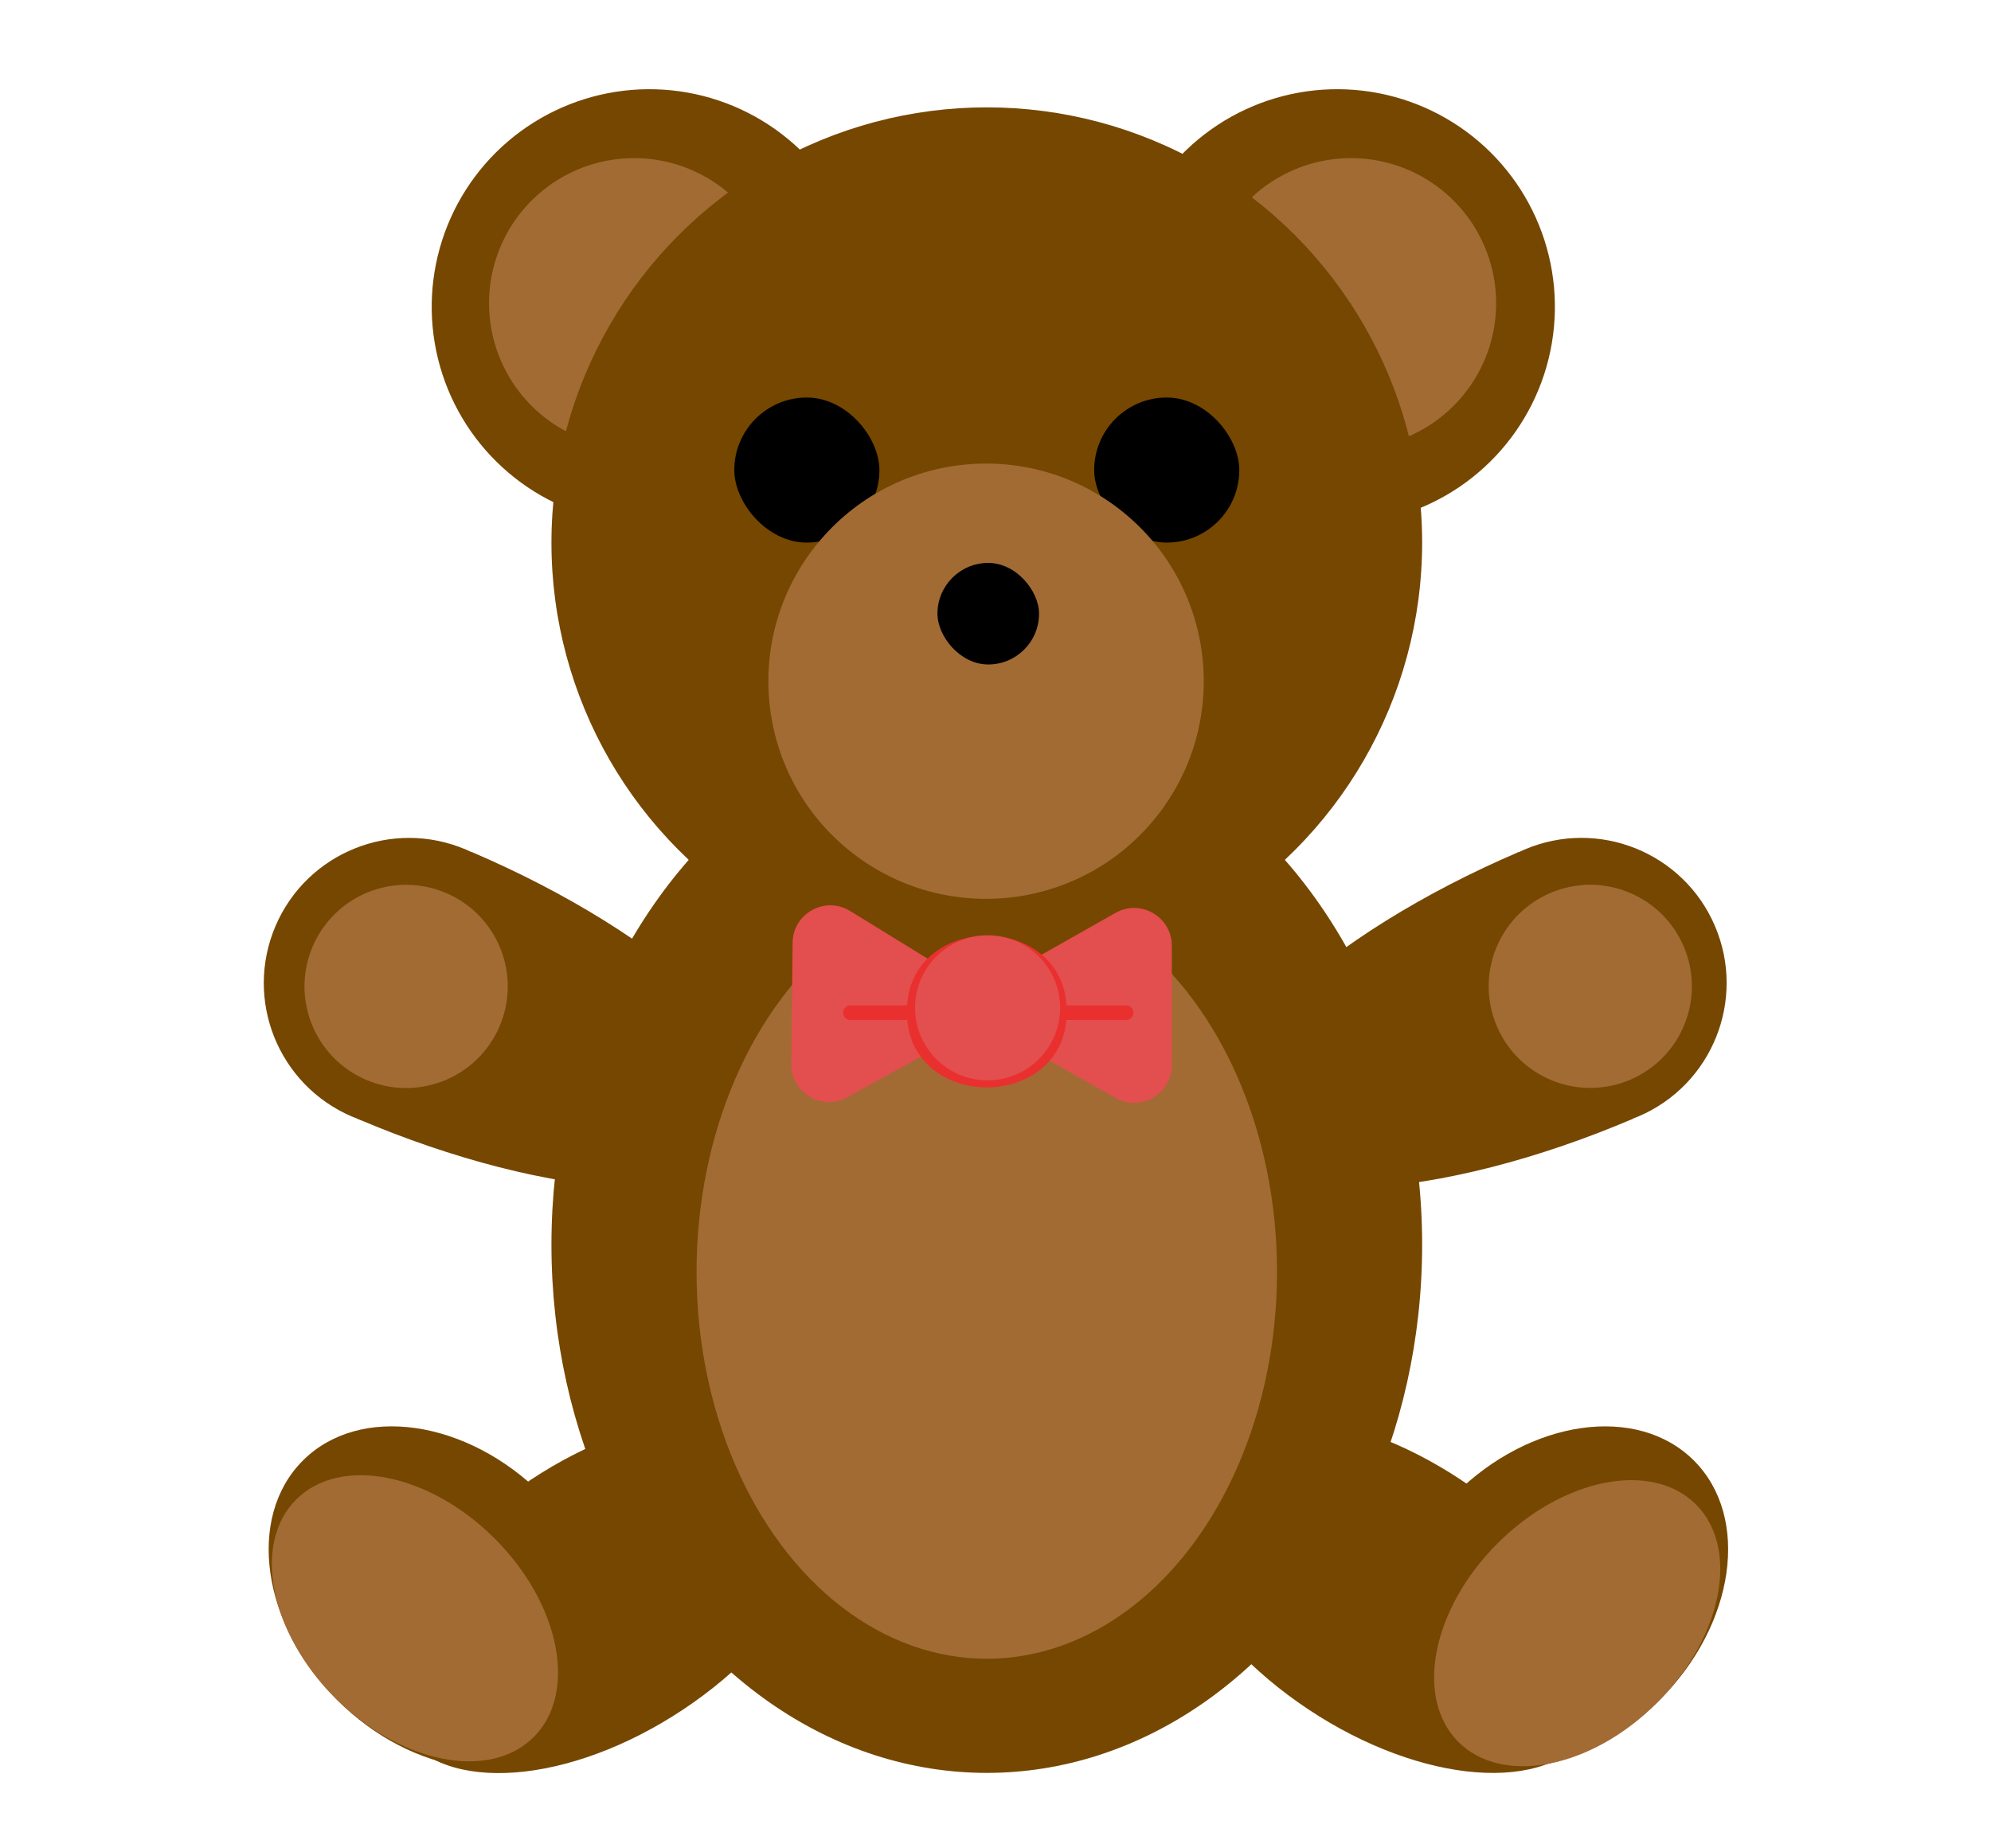 <svg width="686" height="637" viewBox="0 0 686 637" fill="none" xmlns="http://www.w3.org/2000/svg">
<ellipse cx="209.085" cy="549.601" rx="47.5" ry="85" transform="rotate(56.401 209.085 549.601)" fill="#764700"/>
<ellipse cx="47.5" cy="85" rx="47.5" ry="85" transform="matrix(-0.553 0.833 0.833 0.553 432.571 463)" fill="#764700"/>
<circle cx="50" cy="50" r="50" transform="matrix(-0.393 0.92 0.92 0.393 114.573 273.153)" fill="#764700"/>
<path d="M123.28 385.603C139.47 392.516 156.008 398.171 171.952 402.246C187.896 406.321 202.932 408.736 216.203 409.354C229.474 409.971 240.719 408.779 249.296 405.845C257.874 402.911 263.615 398.293 266.194 392.254C268.772 386.216 268.136 378.875 264.323 370.65C260.509 362.426 253.593 353.48 243.968 344.322C234.344 335.165 222.2 325.975 208.229 317.278C194.259 308.581 178.736 300.547 162.547 293.635L142.913 339.619L123.28 385.603Z" fill="#764700"/>
<circle cx="35" cy="35" r="35" transform="matrix(-0.393 0.92 0.92 0.393 121.486 294)" fill="#A26B34"/>
<circle cx="544.903" cy="338.77" r="50" transform="rotate(66.88 544.903 338.77)" fill="#764700"/>
<path d="M562.547 385.603C546.357 392.516 529.818 398.171 513.875 402.246C497.931 406.321 482.895 408.736 469.624 409.354C456.353 409.971 445.108 408.779 436.531 405.845C427.953 402.911 422.211 398.293 419.633 392.254C417.055 386.216 417.691 378.875 421.504 370.65C425.317 362.426 432.234 353.48 441.858 344.322C451.483 335.165 463.627 325.975 477.597 317.278C491.568 308.581 507.091 300.547 523.28 293.635L542.913 339.619L562.547 385.603Z" fill="#764700"/>
<circle cx="547.932" cy="339.932" r="35" transform="rotate(66.88 547.932 339.932)" fill="#A26B34"/>
<ellipse cx="151.496" cy="550.496" rx="50" ry="66.667" transform="rotate(-45 151.496 550.496)" fill="#764700"/>
<ellipse cx="142.968" cy="557.715" rx="38.865" ry="57.881" transform="rotate(-45 142.968 557.715)" fill="#A26B34"/>
<ellipse cx="50" cy="66.667" rx="50" ry="66.667" transform="matrix(-0.707 -0.707 -0.707 0.707 618.992 538.711)" fill="#764700"/>
<ellipse cx="38.865" cy="57.881" rx="38.865" ry="57.881" transform="matrix(-0.707 -0.707 -0.707 0.707 611.82 545.964)" fill="#A26B34"/>
<ellipse cx="340" cy="429" rx="150" ry="182" fill="#764700"/>
<ellipse cx="340" cy="438.333" rx="100" ry="133.333" fill="#A26B34"/>
<path d="M217.891 180.514C203.102 179.357 188.989 173.84 177.336 164.662C165.683 155.483 157.014 143.056 152.424 128.95C147.834 114.844 147.529 99.695 151.55 85.416C155.57 71.138 163.734 58.372 175.009 48.733C186.285 39.095 200.165 33.016 214.895 31.266C229.625 29.516 244.543 32.174 257.763 38.902C270.983 45.631 281.91 56.129 289.164 69.068C296.418 82.007 299.671 96.806 298.514 111.595L223.743 105.743L217.891 180.514Z" fill="#764700"/>
<path d="M466.595 180.514C481.383 179.357 495.496 173.84 507.149 164.662C518.802 155.483 527.472 143.056 532.062 128.95C536.652 114.844 536.956 99.695 532.936 85.416C528.915 71.138 520.751 58.372 509.476 48.733C498.201 39.095 484.32 33.016 469.59 31.266C454.86 29.516 439.942 32.174 426.722 38.902C413.503 45.631 402.575 56.129 395.321 69.068C388.068 82.007 384.814 96.806 385.971 111.595L460.743 105.743L466.595 180.514Z" fill="#764700"/>
<path d="M469.396 154.343C479.255 153.571 488.664 149.893 496.433 143.774C504.201 137.656 509.981 129.37 513.041 119.967C516.101 110.563 516.304 100.463 513.624 90.944C510.944 81.425 505.501 72.915 497.984 66.489C490.467 60.063 481.214 56.011 471.394 54.844C461.574 53.678 451.628 55.449 442.815 59.935C434.002 64.421 426.717 71.419 421.881 80.045C417.045 88.671 414.876 98.537 415.648 108.396L465.495 104.495L469.396 154.343Z" fill="#A26B34"/>
<path d="M214.594 154.343C204.735 153.571 195.326 149.893 187.558 143.774C179.789 137.656 174.009 129.37 170.949 119.967C167.889 110.563 167.686 100.463 170.366 90.944C173.047 81.425 178.489 72.915 186.006 66.489C193.523 60.063 202.777 56.011 212.597 54.844C222.417 53.678 232.362 55.449 241.175 59.935C249.988 64.421 257.274 71.419 262.109 80.045C266.945 88.671 269.114 98.537 268.343 108.396L218.495 104.495L214.594 154.343Z" fill="#A26B34"/>
<circle cx="340" cy="187" r="150" fill="#764700"/>
<rect x="253" y="137" width="50" height="50" rx="25" fill="black"/>
<rect x="377" y="137" width="50" height="50" rx="25" fill="black"/>
<circle cx="75" cy="75" r="75" transform="matrix(0.76 0.65 0.65 -0.76 234 243.018)" fill="#A26B34"/>
<rect x="323" y="194" width="35" height="35" rx="17.5" fill="black"/>
<path d="M273.093 324.878C273.203 314.771 284.299 308.651 292.906 313.949L310.405 324.72L328.48 335.846C336.96 341.065 336.664 353.49 327.945 358.3L309.93 368.237L291.914 378.173C283.195 382.983 272.528 376.605 272.636 366.648L272.868 345.424L273.093 324.878Z" fill="#E34E4E"/>
<path d="M347.992 357.814C339.196 352.836 339.196 340.164 347.992 335.186L365.875 325.066L384.347 314.612C393.013 309.708 403.75 315.968 403.75 325.926V346.5V367.074C403.75 377.032 393.013 383.292 384.347 378.388L365.875 367.934L347.992 357.814Z" fill="#E34E4E"/>
<path d="M388 349L293 349" stroke="#EA2F2F" stroke-width="5" stroke-linecap="round" stroke-linejoin="bevel"/>
<path d="M365 349C365 380 315 380 315 349" stroke="#EA2F2F" stroke-width="5" stroke-linecap="round" stroke-linejoin="bevel"/>
<path d="M315 348.25C315 317.25 365 317.25 365 348.25" stroke="#EA2F2F" stroke-width="5" stroke-linecap="round" stroke-linejoin="bevel"/>
<circle cx="340.276" cy="347.328" r="25" fill="#E34E4E"/>
</svg>
